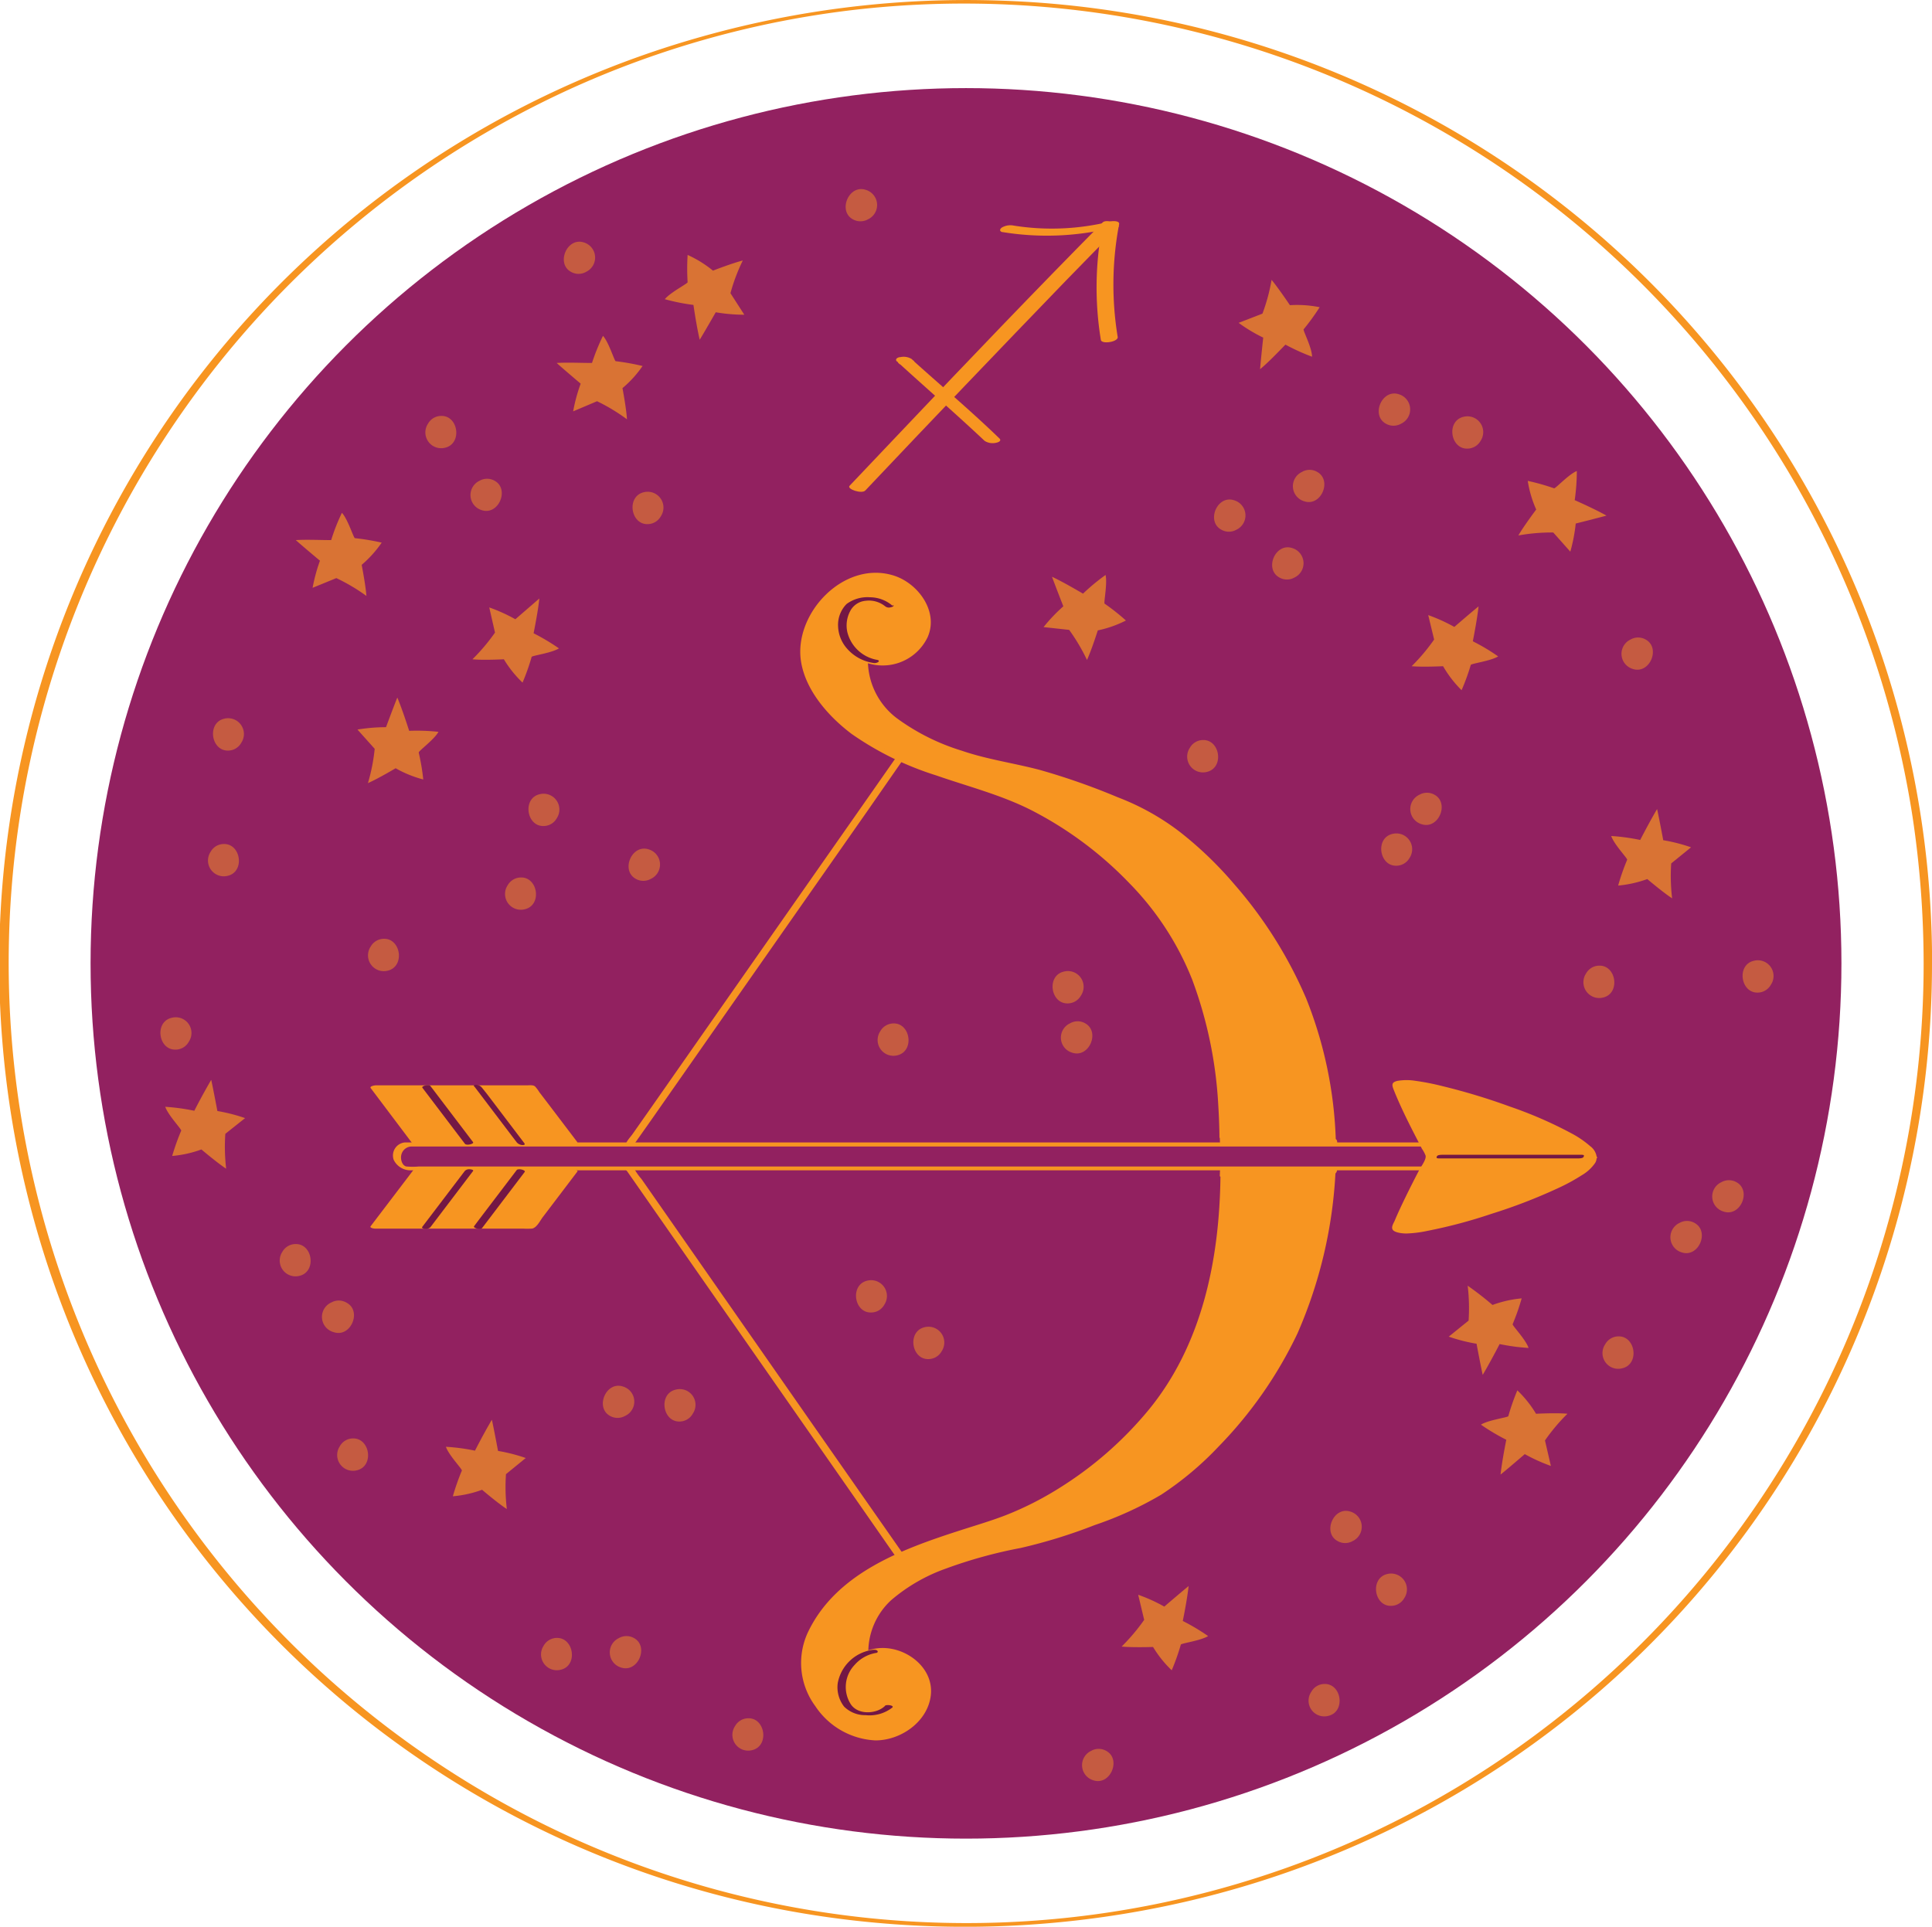 <svg xmlns="http://www.w3.org/2000/svg" viewBox="0 0 228.68 228.1"><defs><style>.cls-1{fill:#f79521;}.cls-2{fill:#922160;}.cls-3{opacity:0.7;}.cls-4{opacity:0.5;}.cls-5{fill:#731745;}</style></defs><g id="Layer_2" data-name="Layer 2"><g id="BG"><path class="cls-1" d="M227.69,114.4a113.65,113.65,0,0,1-44.26,90,112.92,112.92,0,0,1-131.64,4.61A113.76,113.76,0,0,1,67.35,10.89a112.53,112.53,0,0,1,34-9.46A113.61,113.61,0,0,1,226.38,97a117.35,117.35,0,0,1,1.31,17.36c0,.26,1,.19,1-.11A114,114,0,0,0,118.62.37,115.51,115.51,0,0,0,83.09,4.62a114,114,0,0,0,18.33,223.07,116.21,116.21,0,0,0,35.79-1.59,113.94,113.94,0,0,0,91.47-111.81C228.68,114,227.69,114.09,227.69,114.4Z" transform="translate(0 -0.29)"/><circle class="cls-2" cx="114.34" cy="114.05" r="103.62"/><g class="cls-3"><path class="cls-1" d="M183.85,63.33a22.36,22.36,0,0,0-4.13.35h0c.64-1.11,2.11-3.07,2.11-3.07a13.43,13.43,0,0,1-1-3.39,26.3,26.3,0,0,1,3.12.88c.21,0,1.73-1.66,2.69-2.05a24.69,24.69,0,0,1-.25,3.45c1.14.51,2.64,1.2,3.76,1.83-.85.24-3.64.94-3.64.94a19.68,19.68,0,0,1-.64,3.33Z" transform="translate(0 -0.29)"/><path class="cls-1" d="M126.55,74.86a22.45,22.45,0,0,1,2.11,3.56h0c.54-1.16,1.28-3.5,1.28-3.5a13.29,13.29,0,0,0,3.33-1.17,25.59,25.59,0,0,0-2.53-2c-.1-.19.35-2.38.12-3.39a23.92,23.92,0,0,0-2.67,2.21c-1.08-.63-2.52-1.46-3.67-2,.29.82,1.34,3.5,1.34,3.5a19.61,19.61,0,0,0-2.34,2.46Z" transform="translate(0 -0.29)"/><path class="cls-1" d="M70.67,47.79a22,22,0,0,1,3.54,2.14h0c-.07-1.28-.53-3.69-.53-3.69a13.24,13.24,0,0,0,2.38-2.62,27.86,27.86,0,0,0-3.19-.57c-.18-.12-.82-2.26-1.5-3a25.09,25.09,0,0,0-1.3,3.21c-1.25,0-2.91-.08-4.18,0,.64.59,2.84,2.45,2.84,2.45a20,20,0,0,0-.89,3.28Z" transform="translate(0 -0.29)"/><path class="cls-1" d="M86.46,35a21.81,21.81,0,0,1,1.46-3.87h0c-1.25.31-3.53,1.2-3.53,1.2a13.45,13.45,0,0,0-3-1.86,26.27,26.27,0,0,0,0,3.24c-.07.19-2.06,1.21-2.7,2a23.94,23.94,0,0,0,3.39.68c.18,1.24.45,2.88.74,4.12.47-.75,1.9-3.25,1.9-3.25a20.26,20.26,0,0,0,3.38.29Z" transform="translate(0 -0.29)"/><path class="cls-1" d="M149.43,37.42a22.07,22.07,0,0,0,1.08-4h0c.83,1,2.17,3,2.17,3a13.45,13.45,0,0,1,3.52.24,26.94,26.94,0,0,1-1.9,2.62c-.05.21,1,2.2,1,3.24a24.88,24.88,0,0,1-3.15-1.43c-.88.9-2,2.08-3,2.91.06-.88.37-3.74.37-3.74a18.6,18.6,0,0,1-2.91-1.75Z" transform="translate(0 -0.29)"/><path class="cls-1" d="M197.81,102.51a22.3,22.3,0,0,0,.11,4.13h0c-1.08-.7-2.94-2.28-2.94-2.28a13.74,13.74,0,0,1-3.45.77,26.5,26.5,0,0,1,1.07-3.06c0-.21-1.56-1.82-1.89-2.81a24.2,24.2,0,0,1,3.43.47c.58-1.12,1.36-2.58,2-3.66.2.86.73,3.69.73,3.69a19.89,19.89,0,0,1,3.29.84Z" transform="translate(0 -0.29)"/><path class="cls-1" d="M169.75,76a22.77,22.77,0,0,1-2.66,3.16h0c1.27.12,3.72,0,3.72,0A13.31,13.31,0,0,0,173,82,26.19,26.19,0,0,0,174.09,79c.14-.17,2.36-.46,3.24-1a23.89,23.89,0,0,0-3-1.79c.24-1.23.54-2.86.68-4.13-.69.55-2.87,2.43-2.87,2.43a20.07,20.07,0,0,0-3.09-1.4Z" transform="translate(0 -0.29)"/><path class="cls-1" d="M44.35,88.94a21.87,21.87,0,0,1-.8,4.06h0c1.18-.51,3.28-1.76,3.28-1.76a13.51,13.51,0,0,0,3.27,1.33,25.64,25.64,0,0,0-.54-3.19c0-.2,1.84-1.54,2.34-2.45a23.78,23.78,0,0,0-3.47-.12c-.38-1.19-.91-2.76-1.4-3.94-.34.81-1.34,3.51-1.34,3.51a20.53,20.53,0,0,0-3.38.28Z" transform="translate(0 -0.29)"/><path class="cls-1" d="M39.81,68.73a22.28,22.28,0,0,1,3.56,2.11h0c-.09-1.27-.56-3.68-.56-3.68a13.45,13.45,0,0,0,2.37-2.63A27.5,27.5,0,0,0,42,64c-.18-.11-.83-2.25-1.53-3a23.26,23.26,0,0,0-1.27,3.23c-1.26,0-2.91-.08-4.19,0,.65.59,2.86,2.44,2.86,2.44A20.43,20.43,0,0,0,37,69.88Z" transform="translate(0 -0.29)"/><path class="cls-1" d="M59.89,174.81a22.26,22.26,0,0,0,.1,4.13h0c-1.07-.69-2.93-2.28-2.93-2.28a13.29,13.29,0,0,1-3.46.77,28.27,28.27,0,0,1,1.07-3.05c0-.22-1.56-1.83-1.89-2.81a23.13,23.13,0,0,1,3.44.46c.57-1.11,1.35-2.57,2-3.66.2.86.73,3.69.73,3.69a20.06,20.06,0,0,1,3.28.84Z" transform="translate(0 -0.29)"/><path class="cls-1" d="M135.43,192.06a23,23,0,0,1-2.67,3.16h0c1.28.13,3.72.05,3.72.05a13.31,13.31,0,0,0,2.21,2.76,26.54,26.54,0,0,0,1.08-3.05c.14-.16,2.35-.46,3.23-1a25.17,25.17,0,0,0-3-1.79c.25-1.23.55-2.86.69-4.13-.69.55-2.88,2.43-2.88,2.43a19.22,19.22,0,0,0-3.09-1.4Z" transform="translate(0 -0.29)"/><path class="cls-1" d="M173.83,156.63a22.3,22.3,0,0,0-.11-4.13h0a37,37,0,0,1,2.94,2.28,13.6,13.6,0,0,1,3.45-.78,25.83,25.83,0,0,1-1.07,3.06c0,.21,1.56,1.82,1.89,2.81a24.39,24.39,0,0,1-3.43-.46c-.57,1.11-1.36,2.57-2,3.65-.2-.86-.73-3.69-.73-3.69a19.89,19.89,0,0,1-3.29-.84Z" transform="translate(0 -0.29)"/><path class="cls-1" d="M182.87,170.82a22.2,22.2,0,0,1,2.66-3.16h0c-1.27-.13-3.72,0-3.72,0a13.19,13.19,0,0,0-2.21-2.77,26.24,26.24,0,0,0-1.07,3.06c-.14.16-2.36.45-3.24,1a25.17,25.17,0,0,0,3,1.79c-.24,1.22-.54,2.86-.68,4.12.69-.54,2.87-2.42,2.87-2.42a21.07,21.07,0,0,0,3.09,1.4Z" transform="translate(0 -0.29)"/><path class="cls-1" d="M26.67,134.52a22.26,22.26,0,0,0,.1,4.13h0c-1.07-.7-2.93-2.28-2.93-2.28a13.29,13.29,0,0,1-3.46.77,28.27,28.27,0,0,1,1.07-3c0-.22-1.55-1.83-1.89-2.82a24.54,24.54,0,0,1,3.44.47c.57-1.12,1.36-2.57,2-3.66.2.86.73,3.69.73,3.69a20.06,20.06,0,0,1,3.28.84Z" transform="translate(0 -0.29)"/><path class="cls-1" d="M58.59,75.18a23,23,0,0,1-2.67,3.16h0c1.27.13,3.72,0,3.72,0a13.31,13.31,0,0,0,2.21,2.76,25.89,25.89,0,0,0,1.08-3.05c.13-.16,2.35-.45,3.23-1a25.17,25.17,0,0,0-3-1.79c.24-1.23.55-2.86.68-4.12C63.18,71.72,61,73.6,61,73.6a20.07,20.07,0,0,0-3.09-1.4Z" transform="translate(0 -0.29)"/></g><g class="cls-4"><path class="cls-1" d="M56.77,57.2A1.87,1.87,0,0,0,57,60.68c2,.68,3.34-2.46,1.57-3.46A1.8,1.8,0,0,0,56.77,57.2Z" transform="translate(0 -0.29)"/><path class="cls-1" d="M175.25,52.48a1.87,1.87,0,0,0-2-2.85c-2.09.47-1.6,3.82.44,3.77A1.81,1.81,0,0,0,175.25,52.48Z" transform="translate(0 -0.29)"/><path class="cls-1" d="M153.22,68.66a1.87,1.87,0,0,0-.25-3.48c-2-.68-3.34,2.45-1.57,3.46A1.8,1.8,0,0,0,153.22,68.66Z" transform="translate(0 -0.29)"/><path class="cls-1" d="M190,159.43a1.86,1.86,0,0,0,2,2.85c2.1-.47,1.6-3.83-.44-3.78A1.8,1.8,0,0,0,190,159.43Z" transform="translate(0 -0.29)"/><path class="cls-1" d="M165.84,50.45a1.87,1.87,0,0,0-.25-3.48c-2-.68-3.35,2.46-1.57,3.47A1.82,1.82,0,0,0,165.84,50.45Z" transform="translate(0 -0.29)"/><path class="cls-1" d="M24.93,101.13a1.87,1.87,0,0,0,2,2.85c2.09-.46,1.6-3.82-.44-3.77A1.79,1.79,0,0,0,24.93,101.13Z" transform="translate(0 -0.29)"/><path class="cls-1" d="M39.25,154.47A1.87,1.87,0,0,0,39.5,158c2,.68,3.35-2.46,1.57-3.46A1.8,1.8,0,0,0,39.25,154.47Z" transform="translate(0 -0.29)"/><path class="cls-1" d="M28.56,88.22a1.87,1.87,0,0,0-2-2.85c-2.09.47-1.6,3.83.45,3.78A1.8,1.8,0,0,0,28.56,88.22Z" transform="translate(0 -0.29)"/><path class="cls-1" d="M203.74,140.25a1.86,1.86,0,0,0,.26,3.47c2,.68,3.34-2.45,1.56-3.46A1.82,1.82,0,0,0,203.74,140.25Z" transform="translate(0 -0.29)"/><path class="cls-1" d="M78.22,61.41a1.87,1.87,0,0,0-2-2.85c-2.09.47-1.6,3.83.44,3.78A1.81,1.81,0,0,0,78.22,61.41Z" transform="translate(0 -0.29)"/><path class="cls-1" d="M146.35,63a1.87,1.87,0,0,0-.26-3.48c-2-.68-3.34,2.46-1.56,3.46A1.8,1.8,0,0,0,146.35,63Z" transform="translate(0 -0.29)"/><path class="cls-1" d="M50.66,50.45a1.87,1.87,0,0,0,2,2.85c2.09-.47,1.6-3.83-.44-3.77A1.79,1.79,0,0,0,50.66,50.45Z" transform="translate(0 -0.29)"/><path class="cls-1" d="M193,76a1.87,1.87,0,0,0,.25,3.48c2,.68,3.34-2.45,1.57-3.46A1.8,1.8,0,0,0,193,76Z" transform="translate(0 -0.29)"/><path class="cls-1" d="M60.09,105.09a1.87,1.87,0,0,0,2,2.85c2.1-.46,1.6-3.82-.44-3.77A1.83,1.83,0,0,0,60.09,105.09Z" transform="translate(0 -0.29)"/><path class="cls-1" d="M65.9,97.16a1.87,1.87,0,0,0-2-2.85c-2.09.46-1.6,3.82.44,3.77A1.79,1.79,0,0,0,65.9,97.16Z" transform="translate(0 -0.29)"/><path class="cls-1" d="M154.11,56.16a1.86,1.86,0,0,0,.25,3.47c2,.68,3.34-2.45,1.57-3.46A1.77,1.77,0,0,0,154.11,56.16Z" transform="translate(0 -0.29)"/><path class="cls-1" d="M168,94.38a1.87,1.87,0,0,0,.25,3.48c2,.68,3.34-2.46,1.57-3.47A1.82,1.82,0,0,0,168,94.38Z" transform="translate(0 -0.29)"/><path class="cls-1" d="M187.73,115.54a1.87,1.87,0,0,0,2,2.85c2.09-.47,1.6-3.83-.44-3.78A1.8,1.8,0,0,0,187.73,115.54Z" transform="translate(0 -0.29)"/><path class="cls-1" d="M140.83,88.83a1.87,1.87,0,0,0,2,2.85c2.1-.47,1.6-3.83-.44-3.78A1.81,1.81,0,0,0,140.83,88.83Z" transform="translate(0 -0.29)"/><path class="cls-1" d="M160.11,182.73a1.87,1.87,0,0,0-.25-3.48c-2-.68-3.34,2.46-1.57,3.46A1.8,1.8,0,0,0,160.11,182.73Z" transform="translate(0 -0.29)"/><path class="cls-1" d="M198.79,145.07a1.87,1.87,0,0,0,.25,3.48c2,.68,3.35-2.45,1.57-3.46A1.8,1.8,0,0,0,198.79,145.07Z" transform="translate(0 -0.29)"/><path class="cls-1" d="M22.34,123.63a1.86,1.86,0,0,0-2-2.85c-2.1.47-1.6,3.83.44,3.77A1.78,1.78,0,0,0,22.34,123.63Z" transform="translate(0 -0.29)"/><path class="cls-1" d="M69.38,32.47A1.87,1.87,0,0,0,69.13,29c-2-.68-3.34,2.46-1.57,3.46A1.8,1.8,0,0,0,69.38,32.47Z" transform="translate(0 -0.29)"/><path class="cls-1" d="M33.42,148.49a1.87,1.87,0,0,0,2,2.85c2.09-.47,1.6-3.83-.44-3.77A1.79,1.79,0,0,0,33.42,148.49Z" transform="translate(0 -0.29)"/><path class="cls-1" d="M155.21,200.58a1.86,1.86,0,0,0,2,2.85c2.1-.47,1.6-3.83-.44-3.78A1.79,1.79,0,0,0,155.21,200.58Z" transform="translate(0 -0.29)"/><path class="cls-1" d="M129.15,207.57a1.87,1.87,0,0,0,.25,3.48c2,.68,3.35-2.45,1.57-3.46A1.8,1.8,0,0,0,129.15,207.57Z" transform="translate(0 -0.29)"/><path class="cls-1" d="M166.22,189.48a1.87,1.87,0,0,0-2-2.85c-2.09.47-1.6,3.83.44,3.77A1.81,1.81,0,0,0,166.22,189.48Z" transform="translate(0 -0.29)"/><path class="cls-1" d="M111.46,160.26a1.87,1.87,0,0,0-2-2.85c-2.1.47-1.6,3.83.44,3.78A1.81,1.81,0,0,0,111.46,160.26Z" transform="translate(0 -0.29)"/><path class="cls-1" d="M64.35,195.12a1.87,1.87,0,0,0,2,2.85c2.09-.46,1.59-3.82-.45-3.77A1.79,1.79,0,0,0,64.35,195.12Z" transform="translate(0 -0.29)"/><path class="cls-1" d="M74,167.91a1.86,1.86,0,0,0-.25-3.47c-2-.68-3.34,2.45-1.57,3.46A1.82,1.82,0,0,0,74,167.91Z" transform="translate(0 -0.29)"/><path class="cls-1" d="M209.61,116.87a1.86,1.86,0,0,0-2-2.84c-2.09.46-1.6,3.82.44,3.77A1.81,1.81,0,0,0,209.61,116.87Z" transform="translate(0 -0.29)"/><path class="cls-1" d="M82,167.65a1.86,1.86,0,0,0-2-2.85c-2.1.47-1.6,3.83.44,3.78A1.8,1.8,0,0,0,82,167.65Z" transform="translate(0 -0.29)"/><path class="cls-1" d="M43.87,112.36a1.87,1.87,0,0,0,2,2.85c2.09-.47,1.6-3.83-.44-3.78A1.81,1.81,0,0,0,43.87,112.36Z" transform="translate(0 -0.29)"/><path class="cls-1" d="M73.25,194.22a1.87,1.87,0,0,0,.25,3.48c2,.67,3.34-2.46,1.57-3.47A1.82,1.82,0,0,0,73.25,194.22Z" transform="translate(0 -0.29)"/><path class="cls-1" d="M102.75,26.25a1.87,1.87,0,0,0-.26-3.48c-2-.68-3.34,2.46-1.57,3.47A1.84,1.84,0,0,0,102.75,26.25Z" transform="translate(0 -0.29)"/><path class="cls-1" d="M87,204.64a1.87,1.87,0,0,0,2,2.85c2.09-.47,1.6-3.83-.44-3.78A1.81,1.81,0,0,0,87,204.64Z" transform="translate(0 -0.29)"/><path class="cls-1" d="M40.22,171.51a1.87,1.87,0,0,0,2,2.85c2.09-.47,1.6-3.83-.45-3.78A1.8,1.8,0,0,0,40.22,171.51Z" transform="translate(0 -0.29)"/><path class="cls-1" d="M126.65,121.44a1.86,1.86,0,0,0,.25,3.47c2,.68,3.34-2.45,1.57-3.46A1.79,1.79,0,0,0,126.65,121.44Z" transform="translate(0 -0.29)"/><path class="cls-1" d="M127.94,118.16a1.86,1.86,0,0,0-2-2.85c-2.1.46-1.6,3.82.44,3.77A1.8,1.8,0,0,0,127.94,118.16Z" transform="translate(0 -0.29)"/><path class="cls-1" d="M166.84,101.86a1.87,1.87,0,0,0-2-2.85c-2.1.46-1.6,3.82.44,3.77A1.81,1.81,0,0,0,166.84,101.86Z" transform="translate(0 -0.29)"/><path class="cls-1" d="M104.19,122.38a1.87,1.87,0,0,0,2,2.85c2.09-.47,1.6-3.83-.44-3.78A1.81,1.81,0,0,0,104.19,122.38Z" transform="translate(0 -0.29)"/><path class="cls-1" d="M77.05,104.33a1.87,1.87,0,0,0-.25-3.48c-2-.68-3.35,2.46-1.57,3.47A1.82,1.82,0,0,0,77.05,104.33Z" transform="translate(0 -0.29)"/><path class="cls-1" d="M104.67,154.75a1.87,1.87,0,0,0-2-2.85c-2.09.47-1.6,3.83.44,3.77A1.77,1.77,0,0,0,104.67,154.75Z" transform="translate(0 -0.29)"/></g><path class="cls-1" d="M118.64,27.76a32.47,32.47,0,0,0,12.87-.47l-1-.35a38.48,38.48,0,0,0-.21,13.58c.07.55,2,.27,2-.31a38.19,38.19,0,0,1,.16-13.36c.11-.45-.79-.4-1-.35A28.79,28.79,0,0,1,120,27a2,2,0,0,0-1.4.22c-.3.2-.32.48.09.56Z" transform="translate(0 -0.29)"/><path class="cls-1" d="M102.42,58.36q11.79-12.47,23.71-24.81c2.08-2.13,4.15-4.26,6.24-6.37.38-.38-1.43-1-1.85-.56-8.06,8.15-16,16.45-23.87,24.76l-6.09,6.42c-.37.39,1.45,1,1.86.56Z" transform="translate(0 -0.29)"/><path class="cls-1" d="M106.17,43.06l.29.28,1.75-.29-.1-.09-1.75.29c3.38,3.09,6.85,6.09,10.18,9.23a1.77,1.77,0,0,0,1.35.23c.27-.05.71-.22.4-.52C115,49,111.49,46.05,108.11,43a1.77,1.77,0,0,0-1.35-.24c-.28.05-.71.22-.4.53l.1.09a1.74,1.74,0,0,0,1.36.23c.28,0,.7-.22.39-.52l-.29-.29a1.81,1.81,0,0,0-1.35-.23c-.29,0-.7.22-.4.53Z" transform="translate(0 -0.29)"/><path class="cls-1" d="M106.79,88.92l-3.44,4.92-8.2,11.72L85.4,119.5l-8.08,11.56-2.45,3.49c-.28.4-.81.91-.85,1.41s0,1,0,1.44a4,4,0,0,0,0,1.25,1.3,1.3,0,0,0,.23.33L76,141.49l7.26,10.42,9.63,13.81,8.79,12.61,4.87,7,.23.33c.16.24,1.11.08,1-.14l-3.41-4.88L96.24,169l-9.69-13.9-8.13-11.66-2.49-3.57a6.91,6.91,0,0,1-.92-1.33,6.11,6.11,0,0,1,0-1.28,5.54,5.54,0,0,1,0-1.41,1.75,1.75,0,0,1,.22-.34L77,133l7.22-10.33,9.62-13.75,8.83-12.62,4.86-7,.23-.33c.14-.21-.8-.32-1-.07Z" transform="translate(0 -0.29)"/><path class="cls-1" d="M157.61,135.27c-.46-10.15-3-16.83-6.48-22.62-4-6.73-10.9-14.61-18.15-17.45a89.86,89.86,0,0,0-10.88-3.8,85.6,85.6,0,0,1-9-2.25c-5.66-2.07-11.06-4.84-10.88-10.88,4,2.24,9.67-2.59,6.49-7.14-5.32-7.57-16.31,1.55-12.83,9.37,3.83,8.61,14.14,11,22,13.62,9.26,3.1,18.7,11.24,22.66,19.57,3,6.42,4.25,13.83,4.32,21.28h-.08c0,.74,0,1.49.07,2.24s0,1.5-.07,2.25h.08c-.07,7.44-1.28,14.86-4.32,21.28-4,8.32-13.4,16.46-22.66,19.57-7.9,2.64-18.21,5-22,13.61-3.48,7.82,7.51,17,12.83,9.37,3.18-4.54-2.52-9.38-6.49-7.13-.18-6,5.22-8.81,10.88-10.89a85.55,85.55,0,0,1,9-2.24,91.61,91.61,0,0,0,10.88-3.8c7.25-2.84,14.14-10.72,18.15-17.46,3.41-5.73,5.74-13.1,6.39-22.58.17,0,.17-.14.17-.45q0-1.22,0-2.37c0-.23,0-.45,0-.69S157.7,135.31,157.61,135.27Z" transform="translate(0 -0.29)"/><path class="cls-1" d="M158.11,135.23a49.32,49.32,0,0,0-3.51-16.75A51.14,51.14,0,0,0,146.12,105a44.55,44.55,0,0,0-6.45-6.21,29.08,29.08,0,0,0-7.36-4.11,80.16,80.16,0,0,0-9.23-3.24c-3.06-.81-6.22-1.24-9.22-2.27a25.68,25.68,0,0,1-7.69-3.84,8.6,8.6,0,0,1-3.44-7.05l-.93.15a5.9,5.9,0,0,0,8-2.71c1.35-3.06-1.18-6.47-4.14-7.33C99.78,66.66,93.89,73,94.82,78.65c.57,3.46,3.3,6.51,6,8.54a36.62,36.62,0,0,0,10,4.9c3.82,1.33,7.75,2.32,11.36,4.17a43.73,43.73,0,0,1,11.49,8.58,34.43,34.43,0,0,1,7.45,11.44,50.21,50.21,0,0,1,3.08,14.84c.08,1.29.13,2.59.14,3.88l.62-.23H145c-.11,0-.63,0-.62.23.07,1.5.07,3,0,4.49,0,.18.43.17.52.17h.07l-.51-.17c-.11,9.8-2.12,19.89-8.45,27.65a43.56,43.56,0,0,1-10.68,9.35,37.92,37.92,0,0,1-6.26,3.17c-1.78.69-3.64,1.23-5.46,1.82-6.89,2.22-14.69,5.08-18,12.09a8.6,8.6,0,0,0,.89,8.7,9.06,9.06,0,0,0,7.13,4.06c3,0,6.16-2.2,6.54-5.3.41-3.3-2.93-5.81-6-5.63a5.36,5.36,0,0,0-2.25.64l.86.09a8.37,8.37,0,0,1,2.69-6.39,20.46,20.46,0,0,1,6.46-3.74,55.6,55.6,0,0,1,8.88-2.45,62.48,62.48,0,0,0,8.76-2.71,41.94,41.94,0,0,0,7.86-3.59,37.69,37.69,0,0,0,6.79-5.69,49.69,49.69,0,0,0,9.35-13.4,54.4,54.4,0,0,0,4.5-19l-.24.18c.68-.19.41-1.17.41-1.71s0-1,0-1.52c0-.25.13-.72-.08-.93s-1.13,0-1,.17.06.52.05.71c0,.35,0,.69,0,1s0,1.94.08,1.93-.23.08-.24.19a55.3,55.3,0,0,1-3.87,17.53,48.26,48.26,0,0,1-8.86,13.59,40.58,40.58,0,0,1-6.75,6.08,36.46,36.46,0,0,1-7.86,3.84,62.34,62.34,0,0,1-9.21,2.92,59.77,59.77,0,0,0-8.61,2.31,22.34,22.34,0,0,0-7.13,3.94,8.67,8.67,0,0,0-3,6.76c0,.28.72.16.86.09,3-1.61,6.71,1.29,6.55,4.5a5.68,5.68,0,0,1-6.35,5.06,9.15,9.15,0,0,1-6.25-5.21,8.38,8.38,0,0,1-.79-4.27,10,10,0,0,1,1.83-4.62c4-6.08,11.5-8.35,18.06-10.45,1.75-.56,3.49-1.11,5.18-1.83a40.74,40.74,0,0,0,5.61-3,44.54,44.54,0,0,0,9.88-8.54,33.81,33.81,0,0,0,6.34-11,51.74,51.74,0,0,0,2.63-13.83c.08-1.21.11-2.42.13-3.63,0-.18-.42-.18-.51-.17h-.08l.51.17c.07-1.5.07-3,0-4.49l-.62.23h.08c.12,0,.62,0,.62-.23-.1-9-1.76-18.54-7.13-26A42,42,0,0,0,118,93.85c-6.5-2.15-13.88-3.89-18.72-9.1-2.21-2.37-4-5.49-3.4-8.83a9.65,9.65,0,0,1,5-6.71,5.76,5.76,0,0,1,3.73-.61,6,6,0,0,1,3.55,2.48,4.55,4.55,0,0,1,.55,4.76A5.14,5.14,0,0,1,105,78.59a3.76,3.76,0,0,1-2.39-.45c-.16-.09-.92-.15-.92.16a8.48,8.48,0,0,0,2.48,6.25,18.71,18.71,0,0,0,6.09,3.8,46.71,46.71,0,0,0,8.52,2.56,65.91,65.91,0,0,1,9.33,2.71,43.88,43.88,0,0,1,8.28,3.7,37.23,37.23,0,0,1,7,5.86,52.17,52.17,0,0,1,9.39,13.55,48.19,48.19,0,0,1,4.32,18.57C157.13,135.57,158.12,135.52,158.11,135.23Z" transform="translate(0 -0.29)"/><path class="cls-5" d="M105.64,72A4.11,4.11,0,0,0,103,71a4.16,4.16,0,0,0-2.8.8,3.51,3.51,0,0,0-1,2.66,4.21,4.21,0,0,0,1.08,2.64,5.13,5.13,0,0,0,3,1.66.84.84,0,0,0,.68-.1c.15-.15,0-.24-.19-.26a4.41,4.41,0,0,1-3.48-3.3,3.62,3.62,0,0,1,.34-2.46,2.27,2.27,0,0,1,1.79-1.22,3.07,3.07,0,0,1,2.37.66.71.71,0,0,0,.62.11c.06,0,.48-.12.33-.26Z" transform="translate(0 -0.29)"/><path class="cls-5" d="M104.73,202.27c-1,.94-3.12,1.07-4-.18a3.79,3.79,0,0,1,.43-4.7,4.32,4.32,0,0,1,2.5-1.41c.16,0,.32-.12.18-.27s-.51-.11-.68-.08a4.87,4.87,0,0,0-4,3.91,3.72,3.72,0,0,0,.76,2.8,3.54,3.54,0,0,0,2.53,1,4.39,4.39,0,0,0,3.16-.89c.29-.26-.66-.4-.86-.22Z" transform="translate(0 -0.29)"/><path class="cls-2" d="M172.75,138.63H48.39A1.42,1.42,0,0,1,47,137.21h0a1.42,1.42,0,0,1,1.41-1.41H172.75a1.42,1.42,0,0,1,1.42,1.41h0A1.43,1.43,0,0,1,172.75,138.63Z" transform="translate(0 -0.29)"/><path class="cls-1" d="M172.46,138.39H49.53a7.72,7.72,0,0,1-1.36,0H48.1c-.55-.14-.71-.91-.6-1.37a1.27,1.27,0,0,1,1.19-1H172.52a3.38,3.38,0,0,1,.45,0h.08c.48.12.68.77.63,1.2a1.3,1.3,0,0,1-1.22,1.15c-.23,0-.19.14-.09.27a1,1,0,0,0,.68.21,1.57,1.57,0,0,0,1.56-1.83,2.09,2.09,0,0,0-2.05-1.48H47.92a1.55,1.55,0,0,0-1.32,2.06,2.21,2.21,0,0,0,2.09,1.24H173.05c.23,0,.18-.15.08-.27A1,1,0,0,0,172.46,138.39Z" transform="translate(0 -0.29)"/><path class="cls-1" d="M49.4,135.63l-5-6.64H62.84l5,6.6s-8-.05-13.47,0C51.55,135.55,49.4,135.57,49.4,135.63Z" transform="translate(0 -0.29)"/><path class="cls-1" d="M49.87,135.51l-5-6.64-.57.33H62.73l-.36-.09,5,6.6.58-.33c-5.2,0-10.4-.07-15.6,0-.77,0-1.55,0-2.32,0a1.78,1.78,0,0,0-1.09.21c-.26.23.68.25.89.08-.2.17-.57.15-.15.13l.74,0,2.24,0h4.84l8.43,0h1.81c.1,0,.74-.11.57-.33l-3.53-4.65-.94-1.23a4.31,4.31,0,0,0-.51-.68c-.23-.2-.66-.13-1-.13H44.46c-.11,0-.75.1-.58.33l5,6.64C49.1,136,50,135.74,49.87,135.51Z" transform="translate(0 -0.29)"/><path class="cls-5" d="M50,129.07l4.4,5.8.64.84c.18.23,1.12,0,.95-.21l-4.41-5.81-.64-.84c-.17-.23-1.12,0-.94.22Z" transform="translate(0 -0.29)"/><path class="cls-5" d="M56.15,128.92l4.4,5.8.64.84a1,1,0,0,0,.63.29c.11,0,.39,0,.25-.21l-4.4-5.8L57,129a.9.9,0,0,0-.63-.28c-.11,0-.39,0-.25.2Z" transform="translate(0 -0.29)"/><path class="cls-1" d="M49.4,138.9l-5,6.64H62.84l5-6.6s-8,.05-13.47,0C51.55,139,49.4,139,49.4,138.9Z" transform="translate(0 -0.29)"/><path class="cls-1" d="M48.92,138.82l-5.05,6.64c-.15.2.4.28.47.28H61.88a9.73,9.73,0,0,0,1.08,0c.58-.08,1-1,1.31-1.39L68.33,139c.15-.19-.4-.27-.47-.27q-7.15,0-14.3,0l-2.73,0-.88,0a1,1,0,0,0-.3,0c-.22,0,0-.09.18.08-.2-.17-1.15-.08-.87.17a1.46,1.46,0,0,0,.83.15c.62,0,1.25,0,1.88,0,1.73,0,3.46,0,5.2,0l9,0h2l-.47-.28-5,6.6.48-.12H44.36l.47.27L49.88,139C50,138.76,49.1,138.58,48.92,138.82Z" transform="translate(0 -0.29)"/><path class="cls-5" d="M50.94,145.58l4.41-5.81.64-.84c.12-.16-.3-.21-.37-.21a.73.73,0,0,0-.6.19l-4.41,5.8-.64.84c-.12.16.31.22.37.22a.78.78,0,0,0,.6-.19Z" transform="translate(0 -0.29)"/><path class="cls-5" d="M57.06,145.68l4.41-5.81.63-.83c.18-.23-.76-.46-.94-.23l-4.41,5.8-.63.84c-.18.23.76.46.94.23Z" transform="translate(0 -0.29)"/><path class="cls-1" d="M188.53,137.28c.26-3.38-23.29-10.75-23.25-8.51a82,82,0,0,0,4.06,8.47,81.92,81.92,0,0,0-4.06,8.41c0,2.24,23.51-4.91,23.25-8.29C188.61,137.36,188.61,137.4,188.53,137.28Z" transform="translate(0 -0.29)"/><path class="cls-1" d="M189,137.34a1.9,1.9,0,0,0-.78-1.36,11.57,11.57,0,0,0-2.26-1.54,49,49,0,0,0-7.25-3.15,74.19,74.19,0,0,0-7.95-2.41,29,29,0,0,0-3.19-.63,6.53,6.53,0,0,0-2.16,0c-.79.18-.65.55-.38,1.22.84,2.07,1.86,4.08,2.89,6.06l.38.75a3.82,3.82,0,0,1,.44.82c.1.47-.54,1.29-.76,1.71-.56,1.08-1.11,2.16-1.64,3.25-.43.89-.86,1.79-1.24,2.7-.13.32-.48.8-.24,1.13s1.12.43,1.58.43A14,14,0,0,0,169,146a59.21,59.21,0,0,0,7.51-2,63.86,63.86,0,0,0,7.8-3,22.82,22.82,0,0,0,2.92-1.58,4.93,4.93,0,0,0,1.57-1.44,1.16,1.16,0,0,0,.18-.63l-.52.14h.05c.1,0,.53,0,.53-.13s0-.09-.07-.14c-.18-.25-1.11-.2-1,0l0,0,.52-.14h0c-.09,0-.53,0-.52.14,0,.51-.41.93-.76,1.24a10.78,10.78,0,0,1-2.13,1.41,47.66,47.66,0,0,1-6.83,2.91,75.37,75.37,0,0,1-7.47,2.24c-1,.25-2,.47-3,.62a9.75,9.75,0,0,1-1.88.13c-.07,0-.12,0-.12,0a4,4,0,0,1,.49-1.38c.87-2,1.87-4,2.89-5.89a4.41,4.41,0,0,0,.64-1.26c0-.16-.22-.42-.29-.56l-.49-.92c-.52-1-1-2-1.51-3s-.88-1.84-1.29-2.77c-.12-.3-.56-1-.44-1.3,0-.08.22-.11.28-.12a4.38,4.38,0,0,1,.73,0,19.08,19.08,0,0,1,2.48.39,65.43,65.43,0,0,1,7.12,2,63.14,63.14,0,0,1,7.27,2.88,22.32,22.32,0,0,1,2.67,1.47,4.74,4.74,0,0,1,1.5,1.35.93.93,0,0,1,.17.56C188,137.51,189,137.61,189,137.34Z" transform="translate(0 -0.29)"/><path class="cls-5" d="M170.3,137.43h16.49c.16,0,.57,0,.66-.19s0-.24-.22-.24c-4.58,0-9.15,0-13.72,0h-2.78c-.16,0-.57,0-.66.19s0,.24.23.24Z" transform="translate(0 -0.29)"/></g></g></svg>